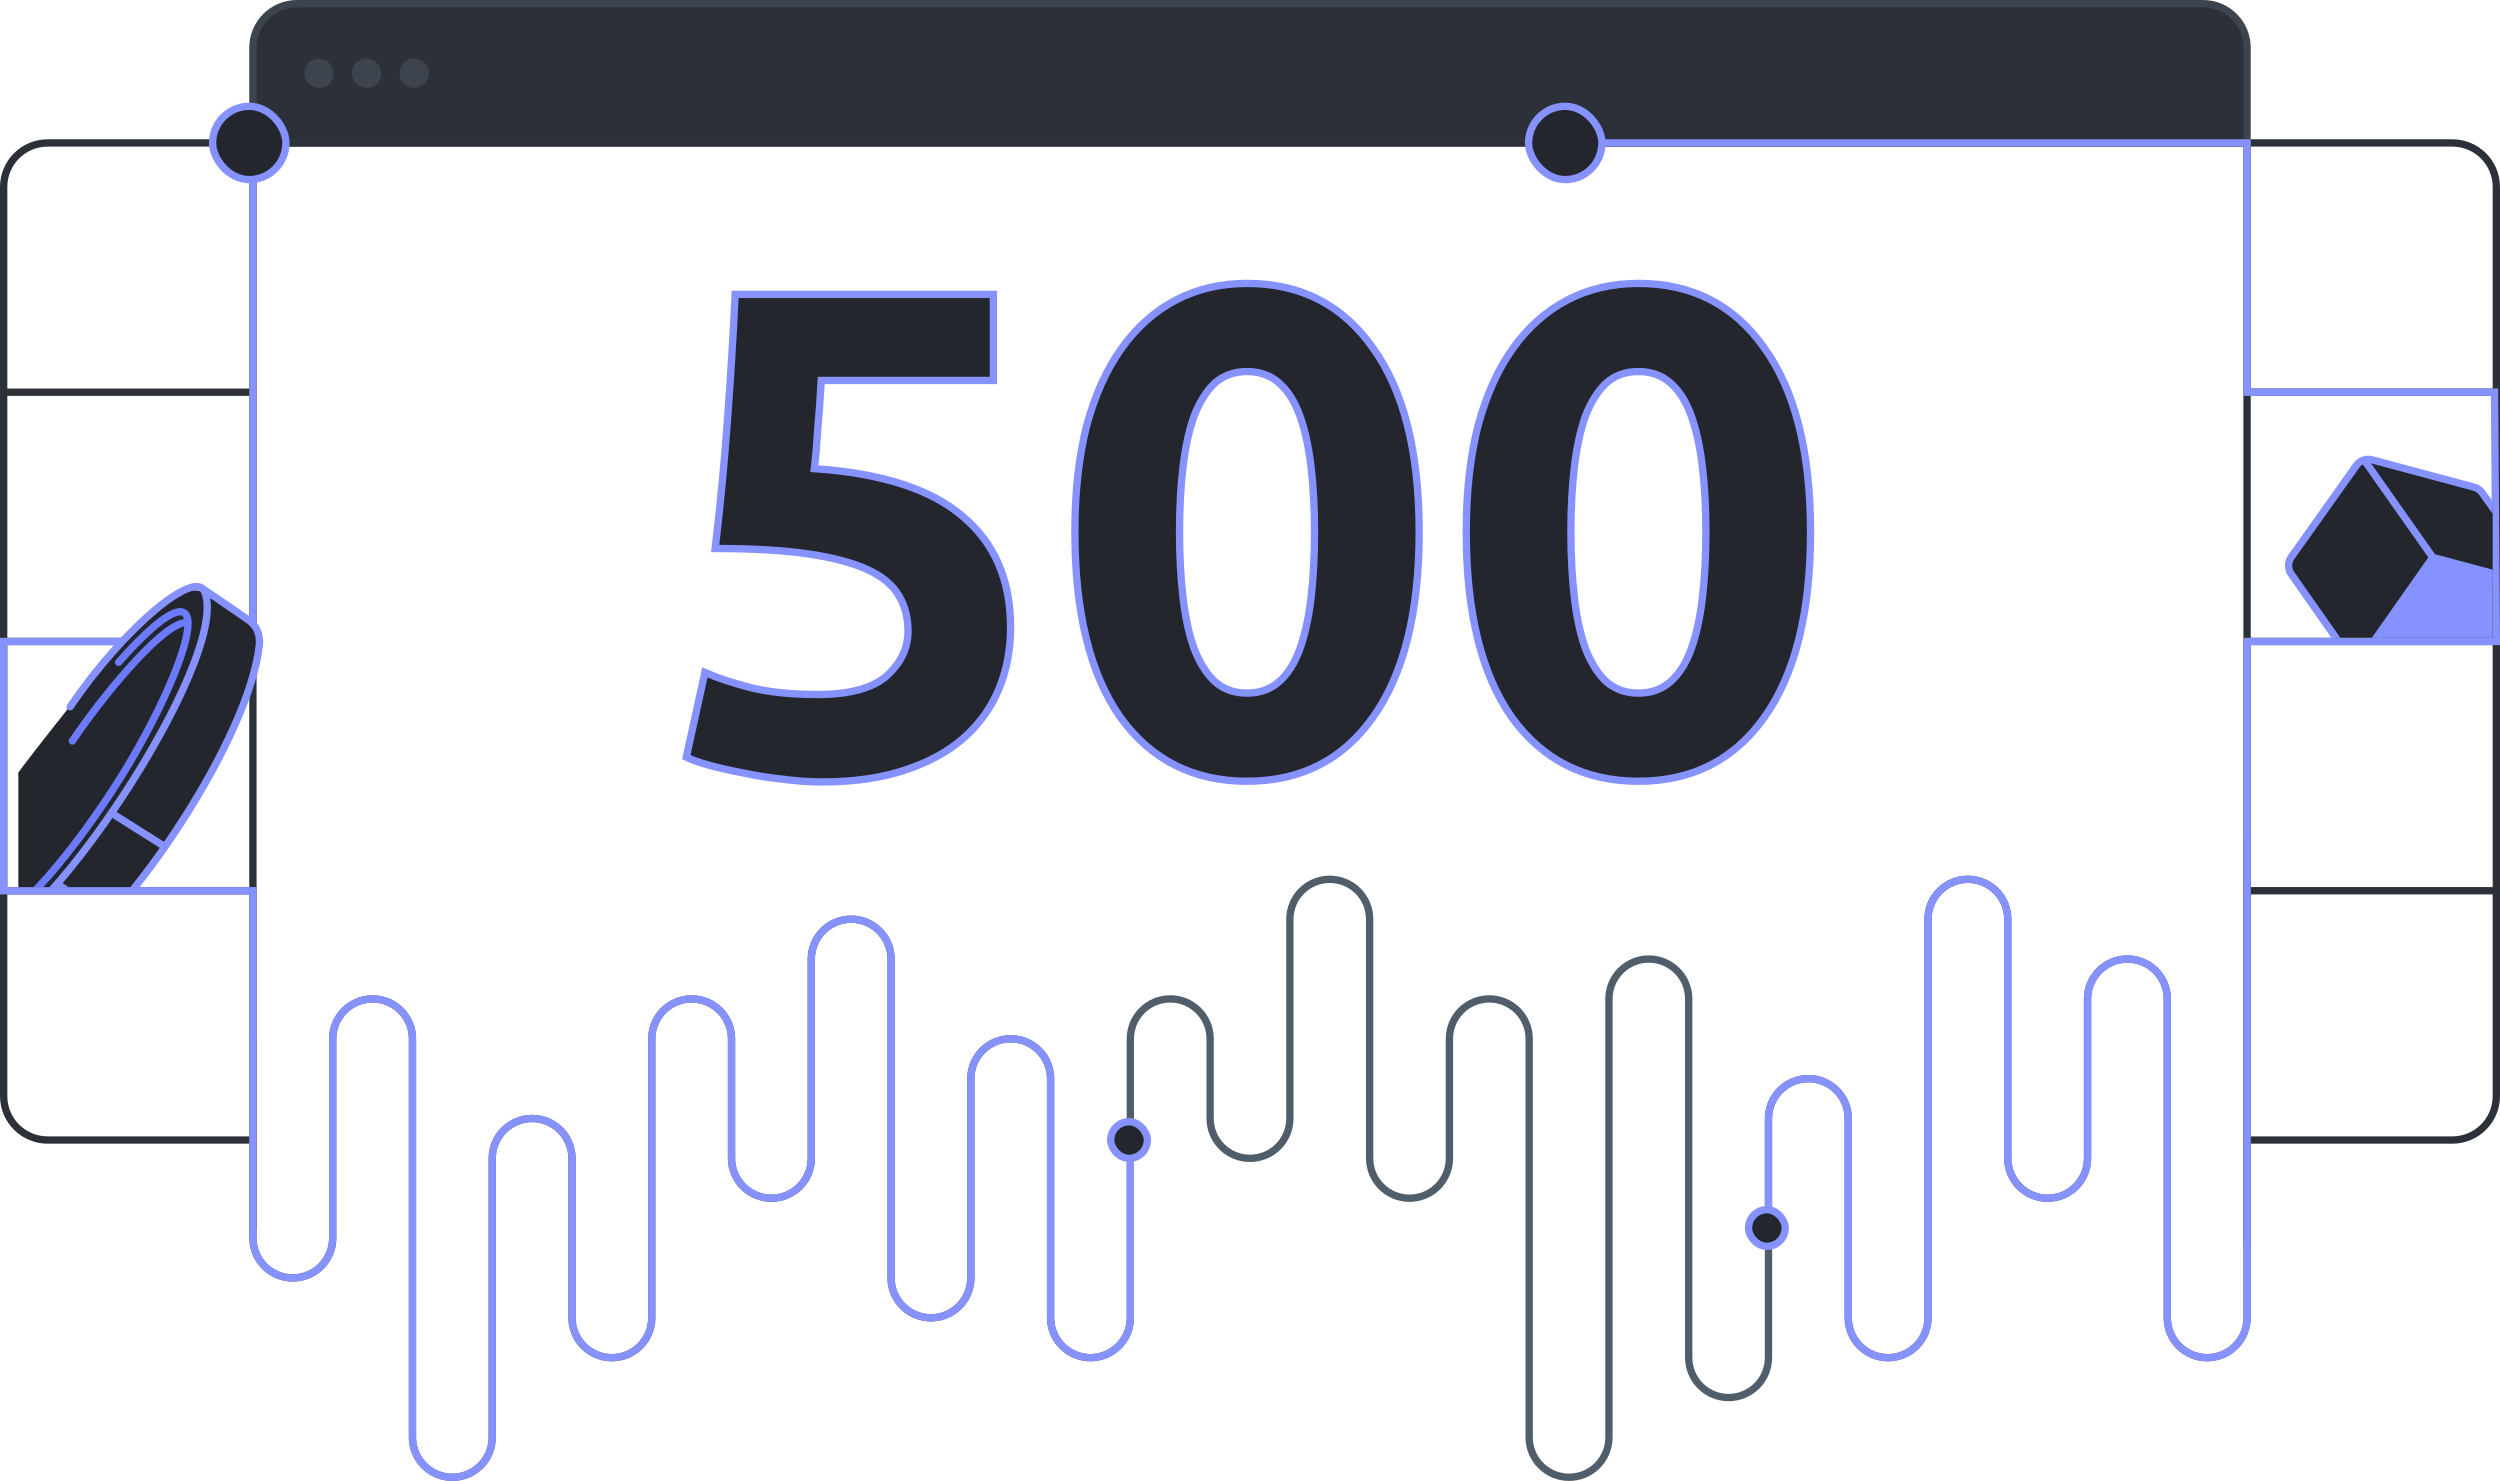 <svg width="682" height="404" viewBox="0 0 682 404" fill="none" xmlns="http://www.w3.org/2000/svg">
<path d="M69 13C69 6.373 74.373 1 81 1H601C607.627 1 613 6.373 613 13V39H69V13Z" fill="#2C3139" stroke="#3D444D" stroke-width="2"/>
<path fill-rule="evenodd" clip-rule="evenodd" d="M113 24C115.209 24 117 22.209 117 20C117 17.791 115.209 16 113 16C110.791 16 109 17.791 109 20C109 22.209 110.791 24 113 24Z" fill="#3D444D"/>
<path fill-rule="evenodd" clip-rule="evenodd" d="M100 24C102.209 24 104 22.209 104 20C104 17.791 102.209 16 100 16C97.791 16 96 17.791 96 20C96 22.209 97.791 24 100 24Z" fill="#3D444D"/>
<path fill-rule="evenodd" clip-rule="evenodd" d="M87 24C89.209 24 91 22.209 91 20C91 17.791 89.209 16 87 16C84.791 16 83 17.791 83 20C83 22.209 84.791 24 87 24Z" fill="#3D444D"/>
<path d="M1 107V51C1 44.373 6.373 39 13 39H69M1 107H69M1 107V175M69 39V107M69 39H137H205H273H341H409H477H545H613M69 107V175M613 39V107M613 39H669C675.627 39 681 44.373 681 51V107M613 107H681M613 107V175M681 107V175M1 175H69M1 175V243M69 175V243M613 175H681M613 175V243M681 175V243M1 243H69M1 243V299C1 305.627 6.373 311 13 311H69M69 243V311M613 243H681M613 243V311M681 243V299C681 305.627 675.627 311 669 311H613M69 311V335.5M613 311V340" stroke="#2C3139" stroke-width="2"/>
<path d="M69 283.375V337.75C69 340.634 70.146 343.4 72.187 345.44C74.227 347.479 76.994 348.625 79.88 348.625C82.766 348.625 85.533 347.479 87.573 345.44C89.614 343.4 90.76 340.634 90.76 337.75V283.375C90.76 280.491 91.906 277.725 93.947 275.685C95.987 273.646 98.754 272.5 101.64 272.5C104.526 272.5 107.293 273.646 109.333 275.685C111.374 277.725 112.52 280.491 112.52 283.375V392.125C112.52 395.009 113.666 397.775 115.707 399.815C117.747 401.854 120.514 403 123.4 403C126.286 403 129.053 401.854 131.093 399.815C133.134 397.775 134.28 395.009 134.28 392.125V316C134.28 313.116 135.426 310.35 137.467 308.31C139.507 306.271 142.274 305.125 145.16 305.125C148.046 305.125 150.813 306.271 152.853 308.31C154.894 310.35 156.04 313.116 156.04 316V359.5C156.04 362.384 157.186 365.15 159.227 367.19C161.267 369.229 164.034 370.375 166.92 370.375C169.806 370.375 172.573 369.229 174.613 367.19C176.654 365.15 177.8 362.384 177.8 359.5V283.375C177.8 280.491 178.946 277.725 180.987 275.685C183.027 273.646 185.794 272.5 188.68 272.5C191.566 272.5 194.333 273.646 196.373 275.685C198.414 277.725 199.56 280.491 199.56 283.375V316C199.56 318.884 200.706 321.65 202.747 323.69C204.787 325.729 207.554 326.875 210.44 326.875C213.326 326.875 216.093 325.729 218.133 323.69C220.174 321.65 221.32 318.884 221.32 316V261.625C221.32 258.741 222.466 255.975 224.507 253.935C226.547 251.896 229.314 250.75 232.2 250.75C235.086 250.75 237.853 251.896 239.893 253.935C241.934 255.975 243.08 258.741 243.08 261.625V348.625C243.08 351.509 244.226 354.275 246.267 356.315C248.307 358.354 251.074 359.5 253.96 359.5C256.846 359.5 259.613 358.354 261.653 356.315C263.694 354.275 264.84 351.509 264.84 348.625V294.25C264.84 291.366 265.986 288.6 268.027 286.56C270.067 284.521 272.834 283.375 275.72 283.375C278.606 283.375 281.373 284.521 283.413 286.56C285.454 288.6 286.6 291.366 286.6 294.25V359.5C286.6 362.384 287.746 365.15 289.787 367.19C291.827 369.229 294.594 370.375 297.48 370.375C300.366 370.375 303.133 369.229 305.173 367.19C307.214 365.15 308.36 362.384 308.36 359.5V283.375C308.36 280.491 309.506 277.725 311.547 275.685C313.587 273.646 316.354 272.5 319.24 272.5C322.126 272.5 324.893 273.646 326.933 275.685C328.974 277.725 330.12 280.491 330.12 283.375V305.125C330.12 308.009 331.266 310.775 333.307 312.815C335.347 314.854 338.114 316 341 316C343.886 316 346.653 314.854 348.693 312.815C350.734 310.775 351.88 308.009 351.88 305.125V250.75C351.88 247.866 353.026 245.1 355.067 243.06C357.107 241.021 359.874 239.875 362.76 239.875C365.646 239.875 368.413 241.021 370.453 243.06C372.494 245.1 373.64 247.866 373.64 250.75V316C373.64 318.884 374.786 321.65 376.827 323.69C378.867 325.729 381.634 326.875 384.52 326.875C387.406 326.875 390.173 325.729 392.213 323.69C394.254 321.65 395.4 318.884 395.4 316V283.375C395.4 280.491 396.546 277.725 398.587 275.685C400.627 273.646 403.394 272.5 406.28 272.5C409.166 272.5 411.933 273.646 413.973 275.685C416.014 277.725 417.16 280.491 417.16 283.375V392.125C417.16 395.009 418.306 397.775 420.347 399.815C422.387 401.854 425.154 403 428.04 403C430.926 403 433.693 401.854 435.733 399.815C437.774 397.775 438.92 395.009 438.92 392.125V272.5C438.92 269.616 440.066 266.85 442.107 264.81C444.147 262.771 446.914 261.625 449.8 261.625C452.686 261.625 455.453 262.771 457.493 264.81C459.534 266.85 460.68 269.616 460.68 272.5V370.375C460.68 373.259 461.826 376.025 463.867 378.065C465.907 380.104 468.674 381.25 471.56 381.25C474.446 381.25 477.213 380.104 479.253 378.065C481.294 376.025 482.44 373.259 482.44 370.375V305.125C482.44 302.241 483.586 299.475 485.627 297.435C487.667 295.396 490.434 294.25 493.32 294.25C496.206 294.25 498.973 295.396 501.013 297.435C503.054 299.475 504.2 302.241 504.2 305.125V359.5C504.2 362.384 505.346 365.15 507.387 367.19C509.427 369.229 512.194 370.375 515.08 370.375C517.966 370.375 520.733 369.229 522.773 367.19C524.814 365.15 525.96 362.384 525.96 359.5V250.75C525.96 247.866 527.106 245.1 529.147 243.06C531.187 241.021 533.954 239.875 536.84 239.875C539.726 239.875 542.493 241.021 544.533 243.06C546.574 245.1 547.72 247.866 547.72 250.75V316C547.72 318.884 548.866 321.65 550.907 323.69C552.947 325.729 555.714 326.875 558.6 326.875C561.486 326.875 564.253 325.729 566.293 323.69C568.334 321.65 569.48 318.884 569.48 316V272.5C569.48 269.616 570.626 266.85 572.667 264.81C574.707 262.771 577.474 261.625 580.36 261.625C583.246 261.625 586.013 262.771 588.053 264.81C590.094 266.85 591.24 269.616 591.24 272.5V359.5C591.24 362.384 592.386 365.15 594.427 367.19C596.467 369.229 599.234 370.375 602.12 370.375C605.006 370.375 607.773 369.229 609.813 367.19C611.854 365.15 613 362.384 613 359.5V229" stroke="#505D6A" stroke-width="2" stroke-linecap="round"/>
<path d="M482.44 330.375V305.125C482.44 302.241 483.586 299.475 485.627 297.435C487.667 295.396 490.434 294.25 493.32 294.25C496.206 294.25 498.973 295.396 501.013 297.435C503.054 299.475 504.2 302.241 504.2 305.125V359.5C504.2 362.384 505.346 365.15 507.387 367.19C509.427 369.229 512.194 370.375 515.08 370.375C517.966 370.375 520.733 369.229 522.773 367.19C524.814 365.15 525.96 362.384 525.96 359.5V250.75C525.96 247.866 527.106 245.1 529.147 243.06C531.187 241.021 533.954 239.875 536.84 239.875C539.726 239.875 542.493 241.021 544.533 243.06C546.574 245.1 547.72 247.866 547.72 250.75V316C547.72 318.884 548.866 321.65 550.907 323.69C552.947 325.729 555.714 326.875 558.6 326.875C561.486 326.875 564.253 325.729 566.293 323.69C568.334 321.65 569.48 318.884 569.48 316V272.5C569.48 269.616 570.626 266.85 572.667 264.81C574.707 262.771 577.474 261.625 580.36 261.625C583.246 261.625 586.013 262.771 588.053 264.81C590.094 266.85 591.24 269.616 591.24 272.5V359.5C591.24 362.384 592.386 365.15 594.427 367.19C596.467 369.229 599.235 370.375 602.12 370.375C605.006 370.375 607.773 369.229 609.813 367.19C611.854 365.15 613 362.384 613 359.5V229V175H681L680.5 107H613V39H432" stroke="#8692FF" stroke-width="2" stroke-linecap="round"/>
<path d="M308.36 313.375V359.5C308.36 362.384 307.214 365.15 305.173 367.19C303.133 369.229 300.366 370.375 297.48 370.375C294.594 370.375 291.827 369.229 289.787 367.19C287.746 365.15 286.6 362.384 286.6 359.5V294.25C286.6 291.366 285.454 288.6 283.413 286.56C281.373 284.521 278.606 283.375 275.72 283.375C272.834 283.375 270.067 284.521 268.027 286.56C265.986 288.6 264.84 291.366 264.84 294.25V348.625C264.84 351.509 263.694 354.275 261.653 356.315C259.613 358.354 256.846 359.5 253.96 359.5C251.074 359.5 248.307 358.354 246.267 356.315C244.226 354.275 243.08 351.509 243.08 348.625V261.625C243.08 258.741 241.934 255.975 239.893 253.935C237.853 251.896 235.086 250.75 232.2 250.75C229.314 250.75 226.547 251.896 224.507 253.935C222.466 255.975 221.32 258.741 221.32 261.625V316C221.32 318.884 220.174 321.65 218.133 323.69C216.093 325.729 213.326 326.875 210.44 326.875C207.554 326.875 204.787 325.729 202.747 323.69C200.706 321.65 199.56 318.884 199.56 316V283.375C199.56 280.491 198.414 277.725 196.373 275.685C194.333 273.646 191.566 272.5 188.68 272.5C185.794 272.5 183.027 273.646 180.987 275.685C178.946 277.725 177.8 280.491 177.8 283.375V359.5C177.8 362.384 176.654 365.15 174.613 367.19C172.573 369.229 169.806 370.375 166.92 370.375C164.034 370.375 161.267 369.229 159.227 367.19C157.186 365.15 156.04 362.384 156.04 359.5V316C156.04 313.116 154.894 310.35 152.853 308.31C150.813 306.271 148.046 305.125 145.16 305.125C142.274 305.125 139.507 306.271 137.467 308.31C135.426 310.35 134.28 313.116 134.28 316V392.125C134.28 395.009 133.134 397.775 131.093 399.815C129.053 401.854 126.286 403 123.4 403C120.514 403 117.747 401.854 115.707 399.815C113.666 397.775 112.52 395.009 112.52 392.125V283.375C112.52 280.491 111.374 277.725 109.333 275.685C107.293 273.646 104.526 272.5 101.64 272.5C98.754 272.5 95.987 273.646 93.947 275.685C91.906 277.725 90.76 280.491 90.76 283.375V337.75C90.76 340.634 89.614 343.4 87.573 345.44C85.533 347.479 82.766 348.625 79.88 348.625C76.994 348.625 74.227 347.479 72.187 345.44C70.146 343.4 69 340.634 69 337.75V243H1L1 175H69V38.5" stroke="#8692FF" stroke-width="2" stroke-linecap="round"/>
<g clip-path="url(#clip0_23951_1197)">
<path d="M69.908 177.691C69.497 182.613 62.716 210.245 29.145 250.231L5 251L5 210.757C6.37 208.621 31.561 176.558 37.107 170.771C52.339 154.879 56.552 162.312 62.716 165.901C68.881 169.489 70.422 171.54 69.908 177.691Z" fill="#23272D"/>
<path d="M10.294 246.688L24.364 255.528L26.412 253.618L29.676 250.038L15.214 240.939L10.294 246.688Z" fill="#ECEDF9"/>
<path d="M24.435 255.513L10.895 246.709M30.764 222.017L44.953 230.97M15.797 241.291L29.565 250.128" stroke="#8692FF" stroke-width="2" stroke-linecap="round"/>
<path d="M51.285 169.996C51.028 169.905 50.733 169.869 50.399 169.892C45.009 170.255 31.012 185.692 19.731 202.13M51.285 169.996C51.254 167.925 50.532 166.782 48.962 166.888C45.699 167.108 39.376 172.686 32.356 180.686M51.285 169.996C51.385 176.75 44.133 193.377 34.911 208.816C23.532 227.864 6.855 248.418 -0.6 251.035M-0.6 251.035C-1.041 251.19 -1.45 251.282 -1.824 251.307C-5.152 251.531 -5.049 246.407 -2.62 238.714M-0.6 251.035C-1.997 249.29 -1.303 244.452 0.879 238.038" stroke="#6B7AFF" stroke-width="2" stroke-linecap="round"/>
<path d="M-5.36 257.03C-2.349 259.094 4.135 263.48 5.993 264.512C8.315 265.802 10.121 267.608 14.765 264.512C36.697 248.515 67.916 201.041 70.754 176.013C71.012 172.917 69.98 170.595 67.658 169.047C65.723 167.757 58.886 162.941 55.532 160.791" stroke="#8692FF" stroke-width="2" stroke-linecap="round"/>
<path d="M-6.135 241.291C-8.113 246.021 -10.367 255.74 -5.619 256.771C9.347 260.025 63.53 179.368 55.788 161.306C53.196 155.26 33.857 171.111 19.15 192.784" stroke="#8692FF" stroke-width="2" stroke-linecap="round"/>
</g>
<path d="M247.702 172.174C247.702 168.542 246.888 165.349 245.26 162.594C243.632 159.713 240.815 157.334 236.807 155.456C232.8 153.577 227.415 152.137 220.652 151.135C213.89 150.133 205.374 149.632 195.106 149.632C196.483 137.986 197.61 126.152 198.487 114.13C199.363 102.108 200.052 90.837 200.553 80.317H270.995V103.798H224.034C223.783 108.306 223.47 112.69 223.094 116.947C222.844 121.08 222.531 124.712 222.155 127.842C240.439 129.095 253.901 133.415 262.542 140.804C271.308 148.067 275.691 158.211 275.691 171.235C275.691 177.246 274.627 182.818 272.498 187.953C270.369 193.087 267.175 197.533 262.918 201.29C258.66 205.047 253.275 207.99 246.763 210.119C240.376 212.248 232.862 213.312 224.222 213.312C220.84 213.312 217.271 213.062 213.514 212.561C209.883 212.185 206.314 211.621 202.807 210.87C199.426 210.244 196.358 209.555 193.603 208.804C190.848 208.052 188.719 207.301 187.216 206.55L192.288 183.445C195.419 184.822 199.551 186.2 204.686 187.577C209.82 188.83 215.956 189.456 223.094 189.456C231.735 189.456 237.997 187.765 241.879 184.384C245.761 180.877 247.702 176.807 247.702 172.174Z" fill="#23272D"/>
<path d="M387.151 145.124C387.151 167.039 382.956 183.883 374.565 195.655C366.3 207.301 354.842 213.124 340.19 213.124C325.538 213.124 314.016 207.301 305.626 195.655C297.361 183.883 293.228 167.039 293.228 145.124C293.228 134.229 294.293 124.586 296.422 116.196C298.676 107.806 301.869 100.73 306.002 94.969C310.134 89.209 315.081 84.826 320.842 81.82C326.602 78.815 333.051 77.312 340.19 77.312C354.842 77.312 366.3 83.198 374.565 94.969C382.956 106.616 387.151 123.334 387.151 145.124ZM358.598 145.124C358.598 138.612 358.285 132.726 357.659 127.467C357.033 122.082 356.031 117.448 354.654 113.566C353.276 109.684 351.398 106.678 349.018 104.55C346.639 102.421 343.696 101.356 340.19 101.356C336.683 101.356 333.74 102.421 331.361 104.55C329.107 106.678 327.228 109.684 325.725 113.566C324.348 117.448 323.346 122.082 322.72 127.467C322.094 132.726 321.781 138.612 321.781 145.124C321.781 151.636 322.094 157.585 322.72 162.969C323.346 168.354 324.348 172.988 325.725 176.87C327.228 180.752 329.107 183.758 331.361 185.887C333.74 188.016 336.683 189.08 340.19 189.08C343.696 189.08 346.639 188.016 349.018 185.887C351.398 183.758 353.276 180.752 354.654 176.87C356.031 172.988 357.033 168.354 357.659 162.969C358.285 157.585 358.598 151.636 358.598 145.124Z" fill="#23272D"/>
<path d="M493.915 145.124C493.915 167.039 489.719 183.883 481.329 195.655C473.064 207.301 461.605 213.124 446.953 213.124C432.301 213.124 420.78 207.301 412.39 195.655C404.124 183.883 399.992 167.039 399.992 145.124C399.992 134.229 401.056 124.586 403.185 116.196C405.439 107.806 408.633 100.73 412.765 94.969C416.898 89.209 421.845 84.826 427.605 81.82C433.366 78.815 439.815 77.312 446.953 77.312C461.605 77.312 473.064 83.198 481.329 94.969C489.719 106.616 493.915 123.334 493.915 145.124ZM465.362 145.124C465.362 138.612 465.049 132.726 464.423 127.467C463.797 122.082 462.795 117.448 461.417 113.566C460.04 109.684 458.161 106.678 455.782 104.55C453.403 102.421 450.46 101.356 446.953 101.356C443.447 101.356 440.504 102.421 438.124 104.55C435.87 106.678 433.992 109.684 432.489 113.566C431.112 117.448 430.11 122.082 429.484 127.467C428.857 132.726 428.544 138.612 428.544 145.124C428.544 151.636 428.857 157.585 429.484 162.969C430.11 168.354 431.112 172.988 432.489 176.87C433.992 180.752 435.87 183.758 438.124 185.887C440.504 188.016 443.447 189.08 446.953 189.08C450.46 189.08 453.403 188.016 455.782 185.887C458.161 183.758 460.04 180.752 461.417 176.87C462.795 172.988 463.797 168.354 464.423 162.969C465.049 157.585 465.362 151.636 465.362 145.124Z" fill="#23272D"/>
<path d="M247.702 172.174C247.702 168.542 246.888 165.349 245.26 162.594C243.632 159.713 240.815 157.334 236.807 155.456C232.8 153.577 227.415 152.137 220.652 151.135C213.89 150.133 205.374 149.632 195.106 149.632C196.483 137.986 197.61 126.152 198.487 114.13C199.363 102.108 200.052 90.837 200.553 80.317H270.995V103.798H224.034C223.783 108.306 223.47 112.69 223.094 116.947C222.844 121.08 222.531 124.712 222.155 127.842C240.439 129.095 253.901 133.415 262.542 140.804C271.308 148.067 275.691 158.211 275.691 171.235C275.691 177.246 274.627 182.818 272.498 187.953C270.369 193.087 267.175 197.533 262.918 201.29C258.66 205.047 253.275 207.99 246.763 210.119C240.376 212.248 232.862 213.312 224.222 213.312C220.84 213.312 217.271 213.062 213.514 212.561C209.883 212.185 206.314 211.621 202.807 210.87C199.426 210.244 196.358 209.555 193.603 208.804C190.848 208.052 188.719 207.301 187.216 206.55L192.288 183.445C195.419 184.822 199.551 186.2 204.686 187.577C209.82 188.83 215.956 189.456 223.094 189.456C231.735 189.456 237.997 187.765 241.879 184.384C245.761 180.877 247.702 176.807 247.702 172.174Z" stroke="#8692FF" stroke-width="2"/>
<path d="M387.151 145.124C387.151 167.039 382.956 183.883 374.565 195.655C366.3 207.301 354.842 213.124 340.19 213.124C325.538 213.124 314.016 207.301 305.626 195.655C297.361 183.883 293.228 167.039 293.228 145.124C293.228 134.229 294.293 124.586 296.422 116.196C298.676 107.806 301.869 100.73 306.002 94.969C310.134 89.209 315.081 84.826 320.842 81.82C326.602 78.815 333.051 77.312 340.19 77.312C354.842 77.312 366.3 83.198 374.565 94.969C382.956 106.616 387.151 123.334 387.151 145.124ZM358.598 145.124C358.598 138.612 358.285 132.726 357.659 127.467C357.033 122.082 356.031 117.448 354.654 113.566C353.276 109.684 351.398 106.678 349.018 104.55C346.639 102.421 343.696 101.356 340.19 101.356C336.683 101.356 333.74 102.421 331.361 104.55C329.107 106.678 327.228 109.684 325.725 113.566C324.348 117.448 323.346 122.082 322.72 127.467C322.094 132.726 321.781 138.612 321.781 145.124C321.781 151.636 322.094 157.585 322.72 162.969C323.346 168.354 324.348 172.988 325.725 176.87C327.228 180.752 329.107 183.758 331.361 185.887C333.74 188.016 336.683 189.08 340.19 189.08C343.696 189.08 346.639 188.016 349.018 185.887C351.398 183.758 353.276 180.752 354.654 176.87C356.031 172.988 357.033 168.354 357.659 162.969C358.285 157.585 358.598 151.636 358.598 145.124Z" stroke="#8692FF" stroke-width="2"/>
<path d="M493.915 145.124C493.915 167.039 489.719 183.883 481.329 195.655C473.064 207.301 461.605 213.124 446.953 213.124C432.301 213.124 420.78 207.301 412.39 195.655C404.124 183.883 399.992 167.039 399.992 145.124C399.992 134.229 401.056 124.586 403.185 116.196C405.439 107.806 408.633 100.73 412.765 94.969C416.898 89.209 421.845 84.826 427.605 81.82C433.366 78.815 439.815 77.312 446.953 77.312C461.605 77.312 473.064 83.198 481.329 94.969C489.719 106.616 493.915 123.334 493.915 145.124ZM465.362 145.124C465.362 138.612 465.049 132.726 464.423 127.467C463.797 122.082 462.795 117.448 461.417 113.566C460.04 109.684 458.161 106.678 455.782 104.55C453.403 102.421 450.46 101.356 446.953 101.356C443.447 101.356 440.504 102.421 438.124 104.55C435.87 106.678 433.992 109.684 432.489 113.566C431.112 117.448 430.11 122.082 429.484 127.467C428.857 132.726 428.544 138.612 428.544 145.124C428.544 151.636 428.857 157.585 429.484 162.969C430.11 168.354 431.112 172.988 432.489 176.87C433.992 180.752 435.87 183.758 438.124 185.887C440.504 188.016 443.447 189.08 446.953 189.08C450.46 189.08 453.403 188.016 455.782 185.887C458.161 183.758 460.04 180.752 461.417 176.87C462.795 172.988 463.797 168.354 464.423 162.969C465.049 157.585 465.362 151.636 465.362 145.124Z" stroke="#8692FF" stroke-width="2"/>
<rect x="58" y="29" width="20" height="20" rx="10" fill="#23272D" stroke="#8692FF" stroke-width="2"/>
<rect x="417" y="29" width="20" height="20" rx="10" fill="#23272D" stroke="#8692FF" stroke-width="2"/>
<rect x="477" y="330" width="10" height="10" rx="5" fill="#23272D" stroke="#8692FF" stroke-width="2"/>
<rect x="303" y="306" width="10" height="10" rx="5" fill="#23272D" stroke="#8692FF" stroke-width="2"/>
<g clip-path="url(#clip1_23951_1197)">
<path d="M644.142 182.226L672.171 189.736C673.796 190.171 675.519 189.544 676.483 188.166L694.121 162.968C695.09 161.583 695.084 159.738 694.106 158.36L677.135 134.439C676.596 133.679 675.808 133.131 674.908 132.889L647.102 125.439C645.488 125.006 643.774 125.623 642.806 126.986L625.05 151.979C624.07 153.358 624.064 155.205 625.035 156.591L641.902 180.658C642.441 181.427 643.234 181.982 644.142 182.226Z" fill="#23272D"/>
<path d="M664.986 152.646L692.91 160.128C694.254 160.488 694.829 162.077 694.026 163.214L675.606 189.302C675.123 189.986 674.264 190.297 673.455 190.08L645.53 182.598C644.186 182.238 643.612 180.649 644.414 179.512L662.834 153.424C663.318 152.74 664.176 152.429 664.986 152.646Z" fill="#8692FF"/>
<path d="M644.142 182.226L672.171 189.736C673.796 190.171 675.519 189.544 676.483 188.166L694.121 162.968C695.09 161.583 695.084 159.738 694.106 158.36L677.135 134.439C676.596 133.679 675.808 133.131 674.908 132.889L647.102 125.439C645.488 125.006 643.774 125.623 642.806 126.986L625.05 151.979C624.07 153.358 624.064 155.205 625.035 156.591L641.902 180.658C642.441 181.427 643.234 181.982 644.142 182.226Z" stroke="#8692FF" stroke-width="2"/>
<path d="M642.737 181.849L663.661 152.064M695.482 160.59L663.661 152.064M663.661 152.064L644.593 124.971" stroke="#8692FF" stroke-width="2"/>
</g>
<defs>
<clipPath id="clip0_23951_1197">
<rect width="134" height="181" fill="white" transform="matrix(-1 0 0 1 136 61)"/>
</clipPath>
<clipPath id="clip1_23951_1197">
<rect width="76" height="67" fill="white" transform="translate(604 107)"/>
</clipPath>
</defs>
</svg>
